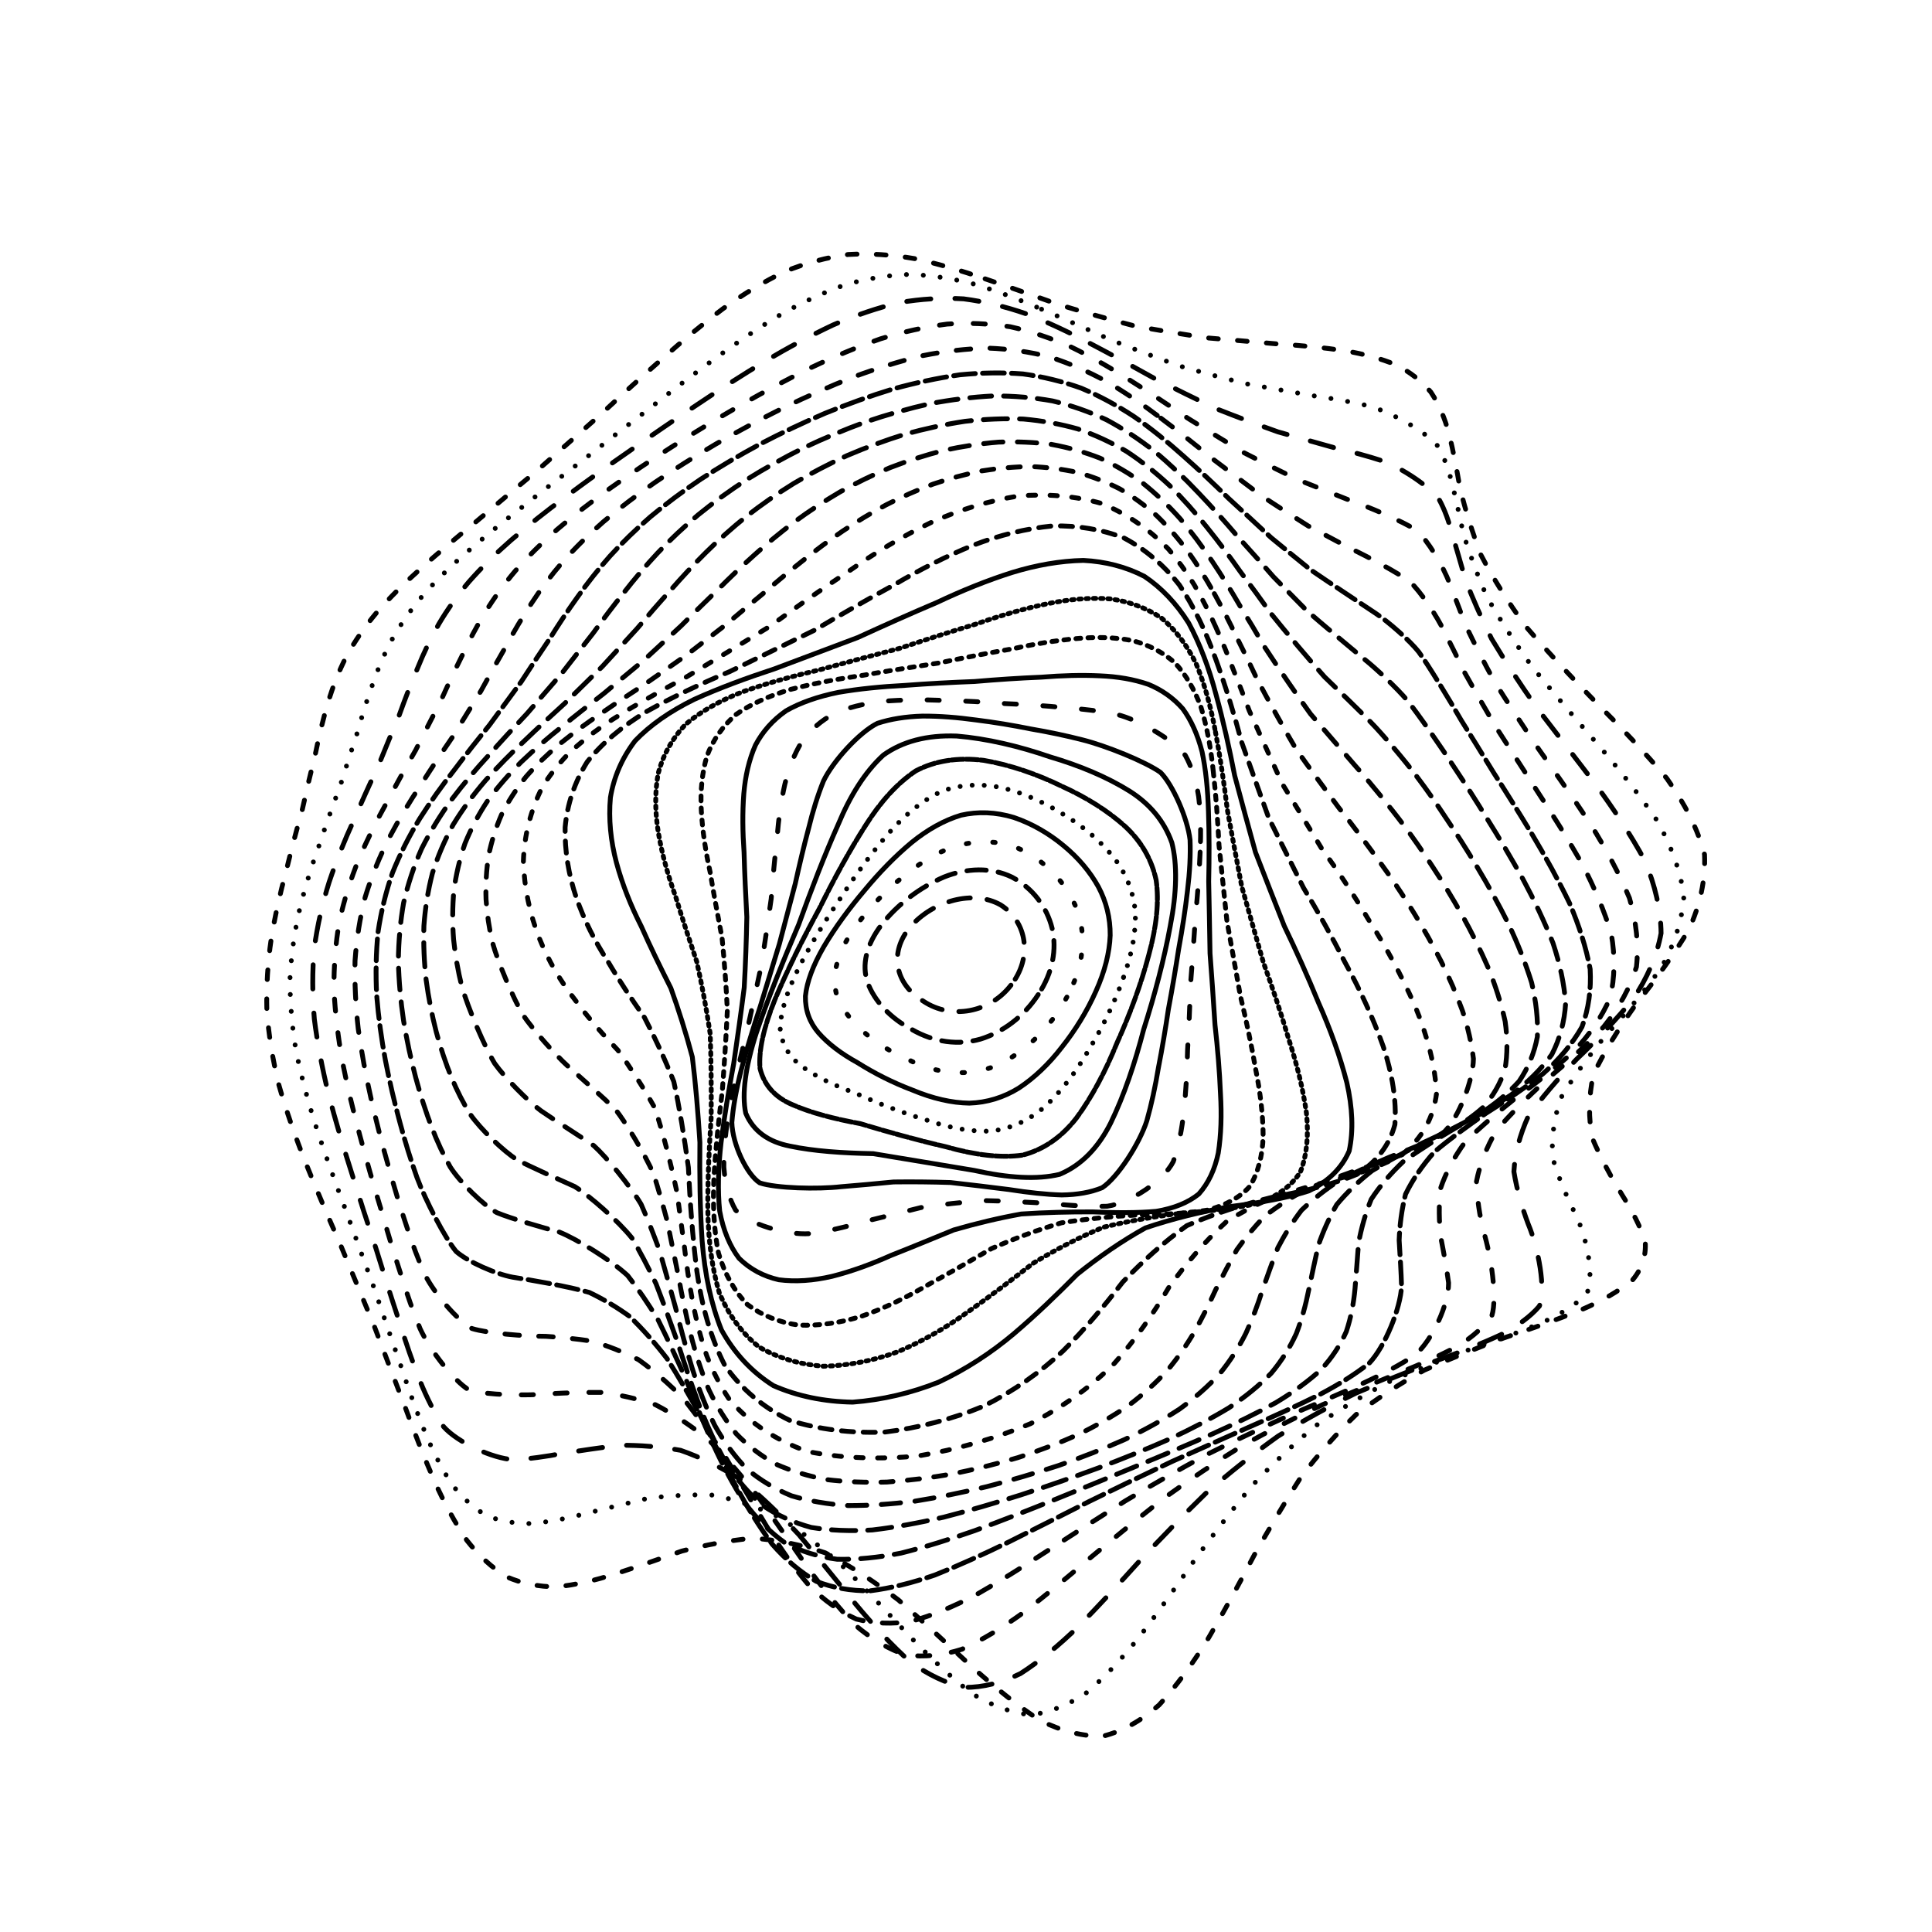 <svg xmlns="http://www.w3.org/2000/svg" version="1.1" xmlns:xlink="http://www.w3.org/1999/xlink" xmlns:svgjs="http://svgjs.dev/svgjs" viewBox="0 0 800 800"><defs><linearGradient x1="50%" y1="0%" x2="50%" y2="100%" id="ccchaos-grad"><stop stop-color="hsl(30, 100%, 50%)" stop-opacity="1" offset="0%"></stop><stop stop-color="hsl(260, 100%, 71%)" stop-opacity="1" offset="100%"></stop></linearGradient></defs><g stroke-width="2" stroke="url(#ccchaos-grad)" fill="none" stroke-linecap="round"><path d="M407.91 115.46C417.96 118.86 428.12 122.47 438.36 126.11 448.6 129.22 458.93 132.14 469.27 134.82 479.61 136.77 489.93 138.46 500.16 139.94 510.31 140.81 520.26 141.63 529.92 142.5 539.35 143.07 548.32 143.94 556.7 145.22 564.66 146.54 571.85 148.49 578.16 151.12 583.92 154.07 588.71 157.83 592.49 162.37 595.82 167.37 598.29 173.18 600.03 179.72 601.77 186.71 603.21 194.38 604.64 202.62 606.83 211.22 609.59 220.29 613.2 229.74 618.23 239.41 624.45 249.37 631.9 259.52 640.73 269.79 650.45 280.2 660.7 290.67 671.22 301.19 681.26 311.74 690.16 322.28 697.7 332.83 703.06 343.36 705.81 353.84 706.27 364.32 704 374.74 699.24 385.08 693.05 395.42 685.53 405.67 677.45 415.79 670.24 425.91 664.18 435.64 659.79 444.95 657.77 454.23 657.71 463.06 659.38 471.41 662.89 479.69 667.17 487.45 671.58 494.64 676.06 501.75 679.44 508.26 681.25 514.17 681.67 520 679.95 525.24 676.09 529.91 670.55 534.58 663.15 538.79 654.24 542.59 644.36 546.59 633.65 550.37 622.52 554.08 611.38 558.27 600.39 562.65 589.77 567.35 579.77 572.87 570.36 578.96 561.55 585.74 553.5 593.53 545.95 602.12 538.79 611.48 532.2 621.74 525.78 632.6 519.39 643.87 513.3 655.49 507.03 667.02 500.5 678.11 494.05 688.66 487.22 698.08 479.96 705.99 472.69 712.43 464.96 716.82 456.76 718.9 448.53 719.09 439.84 716.9 430.73 712.43 421.59 706.49 412.05 698.83 402.13 689.87 392.2 680.69 382.16 671.41 372.05 662.53 361.96 654.83 351.83 648.24 341.69 642.98 331.6 639.56 321.53 637.58 311.55 636.94 301.65 637.91 291.89 639.79 282.32 642.27 272.9 645.57 263.74 648.81 254.92 651.67 246.33 654.46 238.16 656.32 230.47 657.06 223.06 657.08 216.17 655.72 209.86 652.96 203.8 649.25 198.28 644.16 193.3 637.82 188.43 630.64 183.98 622.4 179.89 613.29 175.67 603.62 171.64 593.32 167.73 582.58 163.47 571.56 159.2 560.29 154.89 548.92 150.16 537.48 145.4 526.06 140.68 514.73 135.69 503.44 130.92 492.3 126.51 481.34 122.18 470.45 118.46 459.74 115.47 449.24 112.9 438.79 111.23 428.52 110.5 418.44 110.25 408.39 110.87 398.5 112.3 388.81 113.9 379.11 116 369.81 118.43 360.91 120.59 352 122.85 343.48 125.14 335.36 126.95 327.22 128.76 319.47 130.6 312.12 132.09 304.73 133.79 297.71 135.8 291.06 137.78 284.33 140.3 277.93 143.43 271.82 146.86 265.55 151.04 259.51 155.97 253.64 161.32 247.52 167.42 241.48 174.18 235.48 181.27 229.1 188.9 222.68 196.97 216.16 205.17 209.22 213.65 202.14 222.33 194.93 230.94 187.33 239.65 179.63 248.4 171.92 256.98 163.98 265.57 156.17 274.19 148.6 282.6 141.1 291.05 134.08 299.58 127.68 307.94 121.7 316.41 116.57 325.04 112.42 333.56 108.95 342.28 106.58 351.22 105.38 360.1 104.87 369.26 105.45 378.7 107.09 388.11 109.14 397.84 111.98 407.9 115.46" stroke-dasharray="4 8" transform="rotate(0, 400, 400)" opacity="1.00"></path><path d="M412.05 126.51C421.81 129.88 431.61 133.47 441.42 137.1 451.23 140.22 461.03 143.2 470.78 145.95 480.49 148.01 490.1 149.83 499.51 151.44 508.8 152.43 517.8 153.36 526.41 154.3 534.77 154.89 542.61 155.72 549.8 156.87 559.64 158.84 574.68 166.03 579.8 171.58 582.69 175.92 584.97 181 586.77 186.8 588.81 193.01 590.79 199.89 592.97 207.35 596.03 215.17 599.75 223.48 604.36 232.21 610.28 241.19 617.26 250.49 625.26 260.04 634.35 269.73 644.06 279.6 654.01 289.57 663.97 299.62 673.24 309.72 681.27 319.84 687.9 329.99 692.42 340.12 694.49 350.19 694.49 360.29 692.01 370.31 687.3 380.22 681.36 390.15 674.22 399.95 666.58 409.58 659.73 419.22 653.88 428.44 649.51 437.23 647.26 445.99 646.79 454.3 647.91 462.11 650.8 469.88 654.5 477.14 658.47 483.87 664.42 493.61 668.94 510.41 665.8 517.59 661.55 522.3 655.48 526.66 647.85 530.77 639.18 535.14 629.48 539.42 619.13 543.75 608.54 548.59 597.81 553.7 587.22 559.19 577 565.45 567.18 572.27 557.82 579.74 549.08 588.09 540.81 597.11 532.95 606.76 525.62 617.12 518.55 627.89 511.63 638.88 505.04 650.04 498.43 660.96 491.68 671.29 485.1 680.99 478.25 689.53 471.1 696.56 463.99 702.2 456.51 705.88 448.64 707.41 440.76 707.22 432.49 704.87 423.82 700.42 415.14 694.67 406.08 687.35 396.66 678.82 387.24 670.1 377.71 661.24 368.12 652.72 358.55 645.21 348.94 638.67 339.35 633.29 329.82 629.56 320.34 627.13 310.98 625.93 301.71 626.24 292.61 627.45 283.75 629.28 275.04 631.99 266.63 634.78 258.59 637.35 250.77 640.01 243.36 641.96 236.44 643 229.76 643.51 223.57 642.85 217.9 640.95 212.41 638.25 207.4 634.28 202.83 629.13 198.29 623.21 194.07 616.23 190.13 608.36 185.98 599.91 181.96 590.76 177.99 581.08 173.65 571.06 169.27 560.7 164.85 550.13 160.02 539.41 155.18 528.61 150.42 517.83 145.44 507.02 140.71 496.29 136.37 485.69 132.15 475.12 128.55 464.7 125.71 454.46 123.28 444.26 121.74 434.24 121.13 424.41 120.98 414.6 121.68 404.97 123.17 395.55 124.82 386.12 126.97 377.1 129.43 368.49 131.64 359.86 133.95 351.62 136.27 343.77 138.13 335.89 139.97 328.38 141.81 321.24 143.27 314.04 144.9 307.18 146.76 300.63 148.55 293.98 150.8 287.59 153.59 281.45 156.61 275.12 160.33 268.96 164.75 262.92 169.56 256.61 175.1 250.34 181.31 244.07 187.88 237.44 195.03 230.75 202.66 223.97 210.49 216.8 218.67 209.52 227.11 202.14 235.57 194.45 244.19 186.71 252.9 179.02 261.5 171.19 270.16 163.53 278.85 156.19 287.38 148.98 295.95 142.29 304.56 136.25 313.03 130.65 321.59 125.91 330.25 122.13 338.81 119 347.52 116.93 356.41 115.98 365.23 115.67 374.27 116.4 383.53 118.11 392.78 120.21 402.28 123.05 412.04 126.51" stroke-dasharray="0 7" transform="rotate(4.04, 400, 400)" opacity="0.96"></path><path d="M414.68 137.56C424.11 140.9 433.5 144.45 442.82 148.06 452.13 151.2 461.35 154.21 470.43 157.03 479.45 159.2 488.27 161.14 496.81 162.87 505.23 164.01 513.27 165.06 520.85 166.09 528.21 166.74 535 167.57 541.15 168.65 549.55 170.36 562.35 176.52 566.88 181.29 569.64 185.01 572 189.43 574.13 194.52 576.66 199.97 579.33 206.07 582.36 212.75 586.3 219.77 590.94 227.3 596.43 235.26 603.1 243.48 610.65 252.07 619 260.92 628.18 269.95 637.7 279.19 647.2 288.57 656.51 298.05 664.97 307.62 672.11 317.22 677.86 326.88 681.59 336.53 683.05 346.13 682.64 355.77 680.01 365.33 675.37 374.78 669.68 384.24 662.93 393.57 655.72 402.72 649.21 411.87 643.59 420.61 639.25 428.92 636.82 437.21 635.97 445.05 636.59 452.43 638.88 459.77 642 466.64 645.49 473.03 651.08 482.35 656.64 498.78 654.86 506.07 651.77 510.95 646.96 515.61 640.62 520.11 633.2 524.93 624.65 529.77 615.27 534.74 605.45 540.23 595.27 546.03 584.99 552.23 574.86 559.14 564.92 566.58 555.29 574.59 546.11 583.33 537.3 592.63 528.87 602.41 520.91 612.7 513.24 623.25 505.78 633.84 498.66 644.44 491.62 654.66 484.57 664.2 477.7 673.05 470.71 680.71 463.53 686.9 456.42 691.76 449.05 694.79 441.39 695.83 433.74 695.31 425.76 692.81 417.47 688.41 409.17 682.86 400.54 675.87 391.61 667.77 382.67 659.5 373.66 651.07 364.61 642.89 355.59 635.61 346.56 629.14 337.59 623.68 328.67 619.7 319.84 616.87 311.16 615.16 302.58 614.86 294.2 615.42 286.09 616.62 278.13 618.73 270.48 621.01 263.22 623.21 256.14 625.64 249.48 627.54 243.27 628.73 234.46 629.5 219.23 624.87 212.66 619.28 208.34 614.51 204.26 608.72 200.38 602.03 196.24 594.79 192.15 586.81 188.09 578.23 183.63 569.29 179.13 559.92 174.59 550.24 169.68 540.38 164.79 530.34 160 520.22 155.06 510.03 150.4 499.85 146.15 489.73 142.08 479.6 138.63 469.58 135.93 459.7 133.67 449.85 132.26 440.14 131.77 430.61 131.72 421.09 132.5 411.75 134.04 402.6 135.74 393.45 137.91 384.69 140.4 376.32 142.65 367.94 145.01 359.93 147.37 352.29 149.28 344.6 151.16 337.26 153.02 330.24 154.48 323.15 156.06 316.36 157.82 309.83 159.46 303.18 161.48 296.74 163.96 290.49 166.62 284.05 169.9 277.72 173.82 271.47 178.1 264.95 183.07 258.44 188.7 251.91 194.69 245.05 201.29 238.12 208.39 231.12 215.75 223.77 223.52 216.35 231.6 208.89 239.78 201.16 248.18 193.47 256.72 185.87 265.23 178.2 273.84 170.78 282.5 163.71 291.06 156.84 299.67 150.51 308.31 144.86 316.85 139.67 325.45 135.31 334.11 131.9 342.7 129.12 351.39 127.35 360.19 126.63 368.95 126.52 377.87 127.38 386.94 129.16 396 131.3 405.25 134.13 414.67 137.55" stroke-dasharray="10 10" transform="rotate(8.08, 400, 400)" opacity="0.92"></path><path d="M415.49 148.6C424.54 151.9 433.47 155.41 442.26 158.99 451.03 162.14 459.63 165.18 468 168.05 476.32 170.32 484.35 172.39 492.04 174.25 499.61 175.54 506.75 176.72 513.41 177.86 522.83 179.03 538.4 182.07 544.48 184.42 549.8 187.39 558.4 196.57 562.39 202.9 565.55 207.64 568.98 212.99 572.87 218.91 577.65 225.13 583.12 231.87 589.35 239.06 596.58 246.49 604.51 254.31 613.02 262.43 622.09 270.74 631.28 279.28 640.22 288 648.8 296.84 656.42 305.79 662.68 314.81 667.59 323.89 670.59 333 671.5 342.07 670.74 351.18 667.98 360.24 663.45 369.19 658.02 378.16 651.64 387 644.85 395.67 638.7 404.35 633.29 412.63 629.01 420.51 626.43 428.37 625.25 435.82 625.4 442.84 627.12 449.84 629.67 456.43 632.66 462.6 637.79 471.67 643.95 488.1 643.3 495.67 641.23 500.82 637.59 505.84 632.49 510.81 626.33 516.11 618.98 521.52 610.69 527.1 601.84 533.2 592.43 539.62 582.73 546.43 572.97 553.87 563.21 561.78 553.58 570.17 544.23 579.16 535.14 588.57 526.35 598.3 517.93 608.4 509.78 618.59 501.86 628.67 494.26 638.64 486.79 648.11 479.4 656.83 472.21 664.82 464.99 671.63 457.7 677 450.49 681.14 443.13 683.56 435.58 684.15 428.06 683.34 420.31 680.73 412.31 676.4 404.32 671.05 396.08 664.4 387.6 656.73 379.12 648.89 370.62 640.88 362.12 633.06 353.65 626.01 345.22 619.65 336.89 614.15 328.6 609.96 320.44 606.79 312.47 604.63 304.6 603.76 296.95 603.71 289.59 604.3 282.35 605.78 275.44 607.52 268.91 609.3 259.52 612.27 242.95 615.47 235.74 614.89 228.91 612.62 216.46 602.25 210.54 594.31 206.34 588.22 202.16 581.38 197.96 573.9 193.38 566.06 188.76 557.72 184.11 549 179.14 540.07 174.22 530.87 169.44 521.52 164.56 512.07 160 502.53 155.88 493 151.97 483.43 148.69 473.91 146.16 464.47 144.06 455.04 142.81 445.71 142.43 436.53 142.48 427.36 143.33 418.33 144.9 409.47 146.65 400.6 148.84 392.1 151.34 383.96 153.63 375.8 156.02 367.98 158.42 360.49 160.39 352.95 162.32 345.72 164.22 338.77 165.71 331.73 167.27 324.95 168.97 318.38 170.49 311.68 172.32 305.14 174.55 298.75 176.88 292.16 179.76 285.64 183.22 279.17 186.97 272.45 191.38 265.72 196.42 258.96 201.81 251.9 207.8 244.79 214.32 237.61 221.13 230.17 228.38 222.68 236 215.19 243.77 207.53 251.81 199.94 260.06 192.5 268.34 185.07 276.76 177.93 285.27 171.2 293.74 164.7 302.28 158.77 310.85 153.53 319.37 148.75 327.93 144.8 336.54 141.76 345.08 139.32 353.7 137.84 362.39 137.35 371.05 137.42 379.8 138.4 388.64 140.24 397.48 142.4 406.43 145.23 415.48 148.6" stroke-dasharray="5 9" transform="rotate(12.12, 400, 400)" opacity="0.89"></path><path d="M414.36 159.65C423 162.9 431.45 166.36 439.68 169.89 447.89 173.04 455.87 176.1 463.55 179.02 471.18 181.38 478.48 183.56 485.39 185.55 492.19 186.99 498.56 188.31 504.45 189.57 512.8 190.9 526.7 193.91 532.32 196.03 537.51 198.59 546.9 206.47 551.77 211.94 555.63 216.03 559.84 220.69 564.54 225.88 570.07 231.34 576.22 237.31 583.02 243.72 590.61 250.37 598.73 257.4 607.2 264.77 616.01 272.31 624.72 280.12 633.01 288.14 640.81 296.27 647.58 304.56 652.98 312.94 657.09 321.4 659.43 329.91 659.84 338.41 658.78 346.96 655.95 355.47 651.54 363.91 646.37 372.36 640.37 380.71 633.98 388.92 628.17 397.13 623 404.99 618.79 412.48 616.09 419.96 614.62 427.08 614.36 433.83 615.54 440.58 617.53 446.97 620.01 453.02 623.12 459.1 626.04 464.88 628.44 470.39 630.97 478.7 628.7 494.83 623.44 502.99 618.5 508.77 612.37 514.7 605.24 520.85 597.46 527.47 589.01 534.4 580.09 541.7 570.96 549.53 561.64 557.76 552.3 566.36 543.06 575.43 533.95 584.79 525.04 594.34 516.38 604.1 507.94 613.81 499.71 623.3 491.75 632.56 483.94 641.25 476.26 649.14 468.77 656.28 461.33 662.26 453.88 666.87 446.55 670.33 439.14 672.19 431.64 672.38 424.19 671.32 416.59 668.63 408.85 664.39 401.11 659.26 393.2 652.94 385.14 645.68 377.08 638.28 369.05 630.69 361.1 623.22 353.16 616.42 345.31 610.19 337.61 604.69 329.94 600.35 322.44 596.89 315.16 594.33 307.95 592.95 301 592.33 294.34 592.33 287.78 593.21 281.53 594.39 275.65 595.69 267.14 598.15 252 601.25 245.29 601.12 238.78 599.68 226.53 591.72 220.51 585.26 216.21 580.22 211.89 574.45 207.55 568.03 202.85 561.26 198.12 553.95 193.38 546.22 188.38 538.25 183.46 529.96 178.73 521.43 173.95 512.79 169.53 503.99 165.56 495.11 161.84 486.19 158.75 477.23 156.4 468.31 154.48 459.38 153.37 450.5 153.1 441.72 153.25 432.93 154.16 424.25 155.77 415.69 157.54 407.13 159.75 398.89 162.26 390.95 164.57 383.01 166.99 375.35 169.43 367.98 171.46 360.56 173.45 353.4 175.39 346.47 176.93 339.46 178.5 332.64 180.16 326 181.61 319.23 183.31 312.58 185.33 306.02 187.38 299.29 189.9 292.59 192.95 285.92 196.22 279.03 200.09 272.11 204.55 265.17 209.32 257.98 214.69 250.75 220.58 243.48 226.77 236.01 233.43 228.54 240.48 221.11 247.74 213.58 255.31 206.17 263.13 198.97 271.05 191.84 279.15 185.05 287.37 178.69 295.62 172.6 303.95 167.1 312.34 162.29 320.71 157.94 329.13 154.39 337.58 151.71 346.01 149.6 354.47 148.4 362.97 148.13 371.45 148.36 379.98 149.45 388.55 151.35 397.11 153.53 405.72 156.32 414.35 159.64" stroke-dasharray="6 8" transform="rotate(16.16, 400, 400)" opacity="0.85"></path><path d="M411.45 170.69C419.64 173.89 427.58 177.29 435.27 180.77 442.93 183.9 450.31 186.98 457.36 189.93 464.36 192.37 471.01 194.65 477.26 196.76 486.3 199.09 502.08 202.73 508.78 204.38 515.02 205.85 525.93 210.09 531.01 213.19 536.58 216.91 549.45 227.15 557.32 233.7 563.46 238.45 570.12 243.68 577.29 249.35 585.06 255.23 593.17 261.5 601.43 268.11 609.82 274.89 617.95 281.95 625.52 289.25 632.5 296.66 638.42 304.25 643 311.97 646.37 319.77 648.1 327.64 648.08 335.56 646.78 343.51 643.9 351.46 639.63 359.37 634.74 367.3 629.1 375.16 623.11 382.92 617.64 390.68 612.7 398.14 608.58 405.3 605.8 412.45 604.09 419.29 603.44 425.84 604.13 432.39 605.58 438.66 607.55 444.67 610.2 450.73 612.8 456.56 615.06 462.21 617.78 470.8 617.3 487.9 613.49 496.7 609.68 502.91 604.72 509.31 598.76 515.92 592.13 522.95 584.74 530.28 576.76 537.91 568.45 545.98 559.81 554.36 550.99 563.02 542.14 572.01 533.28 581.17 524.49 590.4 515.85 599.7 507.34 608.85 499 617.68 490.85 626.19 482.85 634.07 474.99 641.12 467.29 647.43 459.67 652.61 452.12 656.5 444.67 659.33 437.22 660.7 429.76 660.53 422.35 659.26 414.88 656.52 407.34 652.38 399.82 647.47 392.21 641.48 384.53 634.64 376.84 627.66 369.26 620.48 361.81 613.37 354.37 606.84 347.07 600.76 339.95 595.3 332.86 590.85 325.97 587.16 319.32 584.25 312.72 582.42 306.38 581.28 300.34 580.72 291.52 581.32 275.53 584.28 268.35 585.75 261.44 586.95 248.69 586.19 242.66 583.83 236.38 580.17 223.53 568.46 216.82 560.62 212.01 554.86 207.19 548.55 202.4 541.77 197.41 534.77 192.54 527.39 187.89 519.72 183.25 511.92 178.99 503.9 175.21 495.74 171.69 487.51 168.81 479.19 166.65 470.84 164.91 462.46 163.95 454.08 163.8 445.73 164.04 437.38 165.01 429.08 166.64 420.84 168.43 412.61 170.64 404.63 173.14 396.91 175.48 389.17 177.92 381.68 180.39 374.41 182.48 367.1 184.53 360 186.53 353.07 188.12 346.08 189.73 339.22 191.4 332.5 192.81 325.66 194.41 318.9 196.27 312.2 198.11 305.34 200.34 298.51 203.01 291.68 205.85 284.66 209.22 277.62 213.13 270.56 217.31 263.31 222.05 256.04 227.3 248.77 232.83 241.36 238.85 233.98 245.28 226.7 251.93 219.38 258.93 212.23 266.22 205.34 273.64 198.57 281.29 192.16 289.1 186.22 296.98 180.58 304.98 175.52 313.05 171.15 321.15 167.23 329.31 164.08 337.49 161.77 345.68 159.97 353.9 159.04 362.12 158.97 370.34 159.36 378.58 160.55 386.8 162.48 395.03 164.67 403.25 167.43 411.44 170.69" stroke-dasharray="9 3" transform="rotate(20.2, 400, 400)" opacity="0.81"></path><path d="M407.11 181.74C414.83 184.87 422.28 188.2 429.44 191.62 436.58 194.73 443.42 197.8 449.92 200.78 456.38 203.29 462.49 205.66 468.22 207.88 476.56 210.43 491.27 214.5 497.71 216.29 503.9 217.82 515.45 221.82 521.21 224.58 527.61 227.81 542.38 236.66 551.13 242.34 557.7 246.45 564.68 251.02 572.02 256 579.78 261.15 587.69 266.7 595.59 272.58 603.44 278.61 610.9 284.94 617.7 291.52 623.86 298.21 628.95 305.11 632.75 312.16 635.44 319.28 636.62 326.52 636.23 333.83 634.74 341.18 631.85 348.57 627.75 355.96 623.13 363.37 617.85 370.75 612.24 378.09 607.1 385.42 602.4 392.52 598.39 399.37 595.55 406.23 593.64 412.85 592.66 419.23 592.89 425.64 593.84 431.85 595.31 437.86 597.48 443.93 599.7 449.86 601.73 455.68 603.77 461.62 605.16 467.51 605.74 473.4 605.78 479.49 604.79 485.66 602.72 491.93 599.91 498.5 596.04 505.25 591.2 512.22 585.71 519.53 579.42 527.09 572.48 534.91 565.14 543.06 557.35 551.44 549.25 559.99 541.02 568.76 532.64 577.59 524.23 586.37 515.85 595.12 507.51 603.63 499.27 611.72 491.14 619.46 483.13 626.52 475.24 632.75 467.46 638.25 459.79 642.69 452.21 645.9 444.72 648.16 437.28 649.07 429.88 648.6 422.53 647.16 415.18 644.39 407.85 640.38 400.52 635.69 393.19 630.03 385.84 623.59 378.5 617.03 371.32 610.25 364.32 603.51 357.32 597.25 350.52 591.36 343.92 585.97 337.33 581.46 330.98 577.59 324.87 574.4 315.88 571.37 299.3 569.26 291.74 569.59 284.44 570.77 271.03 572.73 264.78 572.88 258.45 572.35 245.89 567.77 239.49 563.6 234.92 560.29 230.33 556.33 225.72 551.76 220.85 546.92 215.98 541.53 211.18 535.65 206.24 529.57 201.46 523.09 196.94 516.26 192.47 509.31 188.41 502.08 184.84 494.65 181.55 487.15 178.89 479.5 176.92 471.75 175.37 463.97 174.56 456.12 174.52 448.24 174.85 440.36 175.86 432.46 177.51 424.57 179.3 416.69 181.51 408.99 184 401.49 186.34 393.98 188.79 386.65 191.29 379.49 193.43 372.3 195.54 365.26 197.6 358.35 199.28 351.37 200.94 344.5 202.63 337.72 204.04 330.83 205.6 323.99 207.35 317.2 209.02 310.27 211.02 303.34 213.38 296.42 215.85 289.35 218.78 282.26 222.18 275.18 225.81 267.95 229.94 260.73 234.57 253.54 239.44 246.28 244.79 239.09 250.56 232.04 256.54 225 262.9 218.19 269.58 211.66 276.41 205.29 283.5 199.32 290.78 193.83 298.17 188.66 305.71 184.06 313.35 180.14 321.04 176.64 328.82 173.89 336.63 171.93 344.46 170.44 352.32 169.76 360.18 169.88 368.06 170.42 375.92 171.68 383.75 173.64 391.58 175.83 399.38 178.55 407.1 181.74" stroke-dasharray="9 5" transform="rotate(24.24, 400, 400)" opacity="0.77"></path><path d="M401.88 192.79C409.13 195.84 416.1 199.09 422.78 202.44 429.45 205.52 435.81 208.57 441.86 211.56 450.73 215.35 466.81 221.66 474.03 224.23 480.98 226.17 493.81 229.79 499.93 231.74 506.34 233.71 520.06 239.11 527.74 242.71 533.43 245.32 539.45 248.34 545.8 251.77 552.62 255.33 559.73 259.3 567.04 263.66 574.61 268.16 582.17 273.03 589.56 278.24 596.79 283.57 603.51 289.21 609.52 295.1 614.86 301.09 619.15 307.31 622.23 313.71 624.3 320.18 625 326.79 624.31 333.52 622.66 340.27 619.8 347.11 615.87 353.99 611.53 360.89 606.6 367.82 601.37 374.74 596.56 381.67 592.1 388.43 588.22 395.02 585.35 401.61 583.27 408.03 582 414.3 581.82 420.59 582.3 426.74 583.29 432.78 584.97 438.89 586.79 444.92 588.53 450.89 590.39 457 591.8 463.11 592.57 469.26 592.99 475.59 592.55 482.03 591.2 488.59 589.25 495.41 586.34 502.4 582.53 509.57 578.13 517.02 572.94 524.68 567.06 532.52 560.75 540.6 553.92 548.82 546.7 557.12 539.25 565.53 531.56 573.91 523.72 582.15 515.83 590.27 507.89 598.07 499.96 605.4 492.07 612.34 484.24 618.59 476.5 624.02 468.83 628.76 461.24 632.49 453.75 635.08 446.32 636.82 438.97 637.33 431.69 636.6 424.46 635.02 417.27 632.26 410.14 628.38 403.03 623.92 395.95 618.59 388.92 612.54 381.9 606.39 375.08 600.02 368.47 593.64 361.87 587.67 355.48 581.98 349.32 576.7 343.17 572.16 337.25 568.17 331.58 564.75 323.21 561.18 307.72 557.62 300.59 557.19 293.62 557.66 280.53 558.71 274.28 558.72 267.87 558.32 254.96 554.72 248.34 551.35 243.66 548.68 238.96 545.42 234.26 541.6 229.35 537.55 224.49 532.98 219.73 527.93 214.89 522.7 210.24 517.04 205.89 511.03 201.63 504.88 197.8 498.43 194.46 491.73 191.41 484.96 188.98 477.98 187.23 470.85 185.86 463.68 185.2 456.39 185.26 449 185.67 441.61 186.72 434.15 188.38 426.63 190.17 419.11 192.36 411.72 194.82 404.47 197.16 397.2 199.62 390.06 202.13 383.03 204.32 375.98 206.49 369.02 208.62 362.16 210.37 355.24 212.11 348.38 213.84 341.58 215.29 334.7 216.84 327.84 218.53 321.01 220.1 314.07 221.92 307.13 224.04 300.2 226.2 293.16 228.76 286.12 231.73 279.09 234.85 271.98 238.43 264.9 242.47 257.9 246.71 250.86 251.4 243.95 256.49 237.21 261.8 230.53 267.48 224.11 273.48 218 279.66 212.09 286.11 206.58 292.78 201.57 299.58 196.87 306.55 192.75 313.66 189.27 320.84 186.2 328.12 183.83 335.45 182.21 342.83 181.02 350.24 180.57 357.66 180.86 365.09 181.52 372.52 182.86 379.9 184.83 387.29 187 394.62 189.67 401.87 192.78" stroke-dasharray="10 5" transform="rotate(28.28, 400, 400)" opacity="0.73"></path><path d="M396.42 203.83C403.19 206.8 409.72 209.97 415.97 213.24 422.22 216.26 428.2 219.29 433.89 222.28 442.28 226.14 457.7 232.76 464.8 235.54 471.77 237.72 485.14 241.69 491.78 243.73 498.8 245.69 513.92 250.71 522.28 253.94 528.32 256.24 534.62 258.89 541.17 261.9 548.04 265 555.08 268.46 562.19 272.29 569.4 276.22 576.47 280.49 583.26 285.09 589.79 289.78 595.74 294.78 600.95 300.05 605.5 305.39 609.04 310.97 611.45 316.76 612.96 322.6 613.25 328.62 612.31 334.78 610.56 340.97 607.75 347.28 604.02 353.68 599.95 360.09 595.37 366.58 590.51 373.12 586.01 379.67 581.79 386.12 578.05 392.45 575.18 398.8 572.98 405.04 571.47 411.2 570.93 417.38 570.98 423.49 571.5 429.55 572.71 435.67 574.1 441.77 575.5 447.88 577.13 454.09 578.43 460.36 579.27 466.69 579.91 473.19 579.86 479.8 579.05 486.53 577.79 493.47 575.7 500.56 572.8 507.8 569.39 515.24 565.22 522.84 560.37 530.55 555.11 538.41 549.29 546.33 543.02 554.25 536.48 562.19 529.61 570.01 522.51 577.62 515.29 585.05 507.93 592.11 500.51 598.66 493.06 604.8 485.61 610.27 478.18 614.92 470.79 618.94 463.44 622.01 456.18 624.04 448.95 625.31 441.79 625.48 434.71 624.53 427.67 622.85 420.69 620.12 413.8 616.39 406.92 612.17 400.11 607.16 393.38 601.5 386.65 595.74 380.16 589.77 373.89 583.75 367.62 578.08 361.59 572.61 355.79 567.47 349.98 562.96 344.4 558.89 339.07 555.31 331.15 551.28 316.41 546.43 309.53 545.27 302.72 545.03 289.7 545.02 283.35 544.76 276.79 544.3 263.5 541.25 256.68 538.46 249.54 534.92 235.14 525.03 228.07 518.75 223.38 514.27 218.92 509.37 214.77 504.09 210.76 498.7 207.17 492.98 204.09 486.98 201.3 480.91 199.11 474.59 197.56 468.06 196.38 461.51 195.86 454.77 196.03 447.89 196.51 441.01 197.59 433.99 199.24 426.87 201.03 419.74 203.19 412.68 205.62 405.7 207.94 398.71 210.39 391.78 212.91 384.92 215.14 378.05 217.36 371.22 219.54 364.45 221.38 357.64 223.19 350.85 224.99 344.1 226.51 337.28 228.08 330.48 229.75 323.69 231.27 316.82 232.98 309.96 234.92 303.11 236.85 296.19 239.11 289.28 241.71 282.42 244.41 275.52 247.51 268.68 251 261.94 254.66 255.22 258.73 248.66 263.19 242.3 267.82 236.04 272.82 230.06 278.15 224.43 283.63 219 289.4 213.99 295.42 209.47 301.56 205.26 307.9 201.61 314.4 198.57 320.98 195.91 327.68 193.92 334.47 192.61 341.3 191.69 348.19 191.46 355.1 191.91 362.03 192.68 368.96 194.07 375.86 196.05 382.77 198.2 389.63 200.81 396.41 203.83" stroke-dasharray="8 6" transform="rotate(32.32, 400, 400)" opacity="0.70"></path><path d="M391.4 214.88C397.72 217.76 403.84 220.83 409.72 224.01 415.6 226.97 421.26 229.96 426.68 232.92 434.72 236.83 449.81 243.72 456.94 246.69 464.06 249.1 478.12 253.49 485.28 255.65 492.84 257.67 509.06 262.52 517.85 265.5 524.07 267.57 530.47 269.95 537.01 272.63 543.75 275.36 550.54 278.42 557.28 281.8 564 285.24 570.49 289 576.59 293.08 582.37 297.21 587.55 301.64 591.97 306.35 597.19 313.6 601.42 329.33 600.25 337.7 598.44 343.36 595.71 349.17 592.18 355.12 588.39 361.07 584.14 367.15 579.64 373.33 575.45 379.52 571.48 385.66 567.89 391.76 565.05 397.87 562.77 403.94 561.06 409.97 560.2 416.03 559.87 422.08 559.97 428.13 560.71 434.23 561.67 440.36 562.7 446.53 564.02 452.79 565.14 459.13 565.93 465.54 566.65 472.09 566.83 478.75 566.41 485.53 565.67 492.45 564.23 499.5 562.09 506.66 559.53 513.96 556.28 521.34 552.39 528.78 548.12 536.29 543.3 543.79 537.99 551.21 532.4 558.59 526.44 565.79 520.17 572.71 513.75 579.41 507.12 585.7 500.35 591.47 493.51 596.83 486.59 601.53 479.65 605.46 472.69 608.81 465.74 611.28 458.83 612.8 451.93 613.66 445.08 613.53 438.3 612.4 431.53 610.65 424.84 607.96 418.23 604.4 411.63 600.42 405.1 595.73 398.66 590.45 392.23 585.09 386.03 579.5 380.06 573.86 374.09 568.49 368.34 563.26 362.82 558.28 357.29 553.84 351.97 549.74 346.87 546.04 339.27 541.66 324.97 535.68 318.21 533.86 311.45 532.92 298.3 531.76 291.8 531.13 285.08 530.47 271.45 527.59 264.51 525.15 257.33 522.16 243.09 513.74 236.24 508.35 231.74 504.5 227.51 500.25 223.61 495.62 219.87 490.91 216.56 485.85 213.75 480.49 211.23 475.07 209.28 469.38 207.94 463.44 206.94 457.48 206.56 451.29 206.82 444.92 207.36 438.54 208.47 431.98 210.11 425.27 211.88 418.56 213.99 411.86 216.38 405.17 218.67 398.49 221.11 391.82 223.62 385.18 225.87 378.53 228.13 371.89 230.37 365.27 232.29 358.62 234.18 351.98 236.06 345.35 237.65 338.68 239.28 332.01 240.97 325.35 242.48 318.65 244.14 311.95 245.97 305.28 247.74 298.58 249.78 291.9 252.09 285.3 254.45 278.69 257.14 272.18 260.18 265.8 263.33 259.47 266.85 253.32 270.71 247.41 274.72 241.63 279.07 236.14 283.74 231 288.54 226.09 293.64 221.59 298.98 217.57 304.44 213.85 310.12 210.66 315.97 208.05 321.9 205.8 327.98 204.15 334.17 203.14 340.41 202.48 346.73 202.44 353.08 203.03 359.47 203.9 365.88 205.33 372.28 207.3 378.68 209.41 385.07 211.95 391.39 214.87" stroke-dasharray="5 6" transform="rotate(36.36, 400, 400)" opacity="0.66"></path><path d="M387.45 225.92C393.35 228.7 399.09 231.67 404.65 234.75 410.21 237.64 415.61 240.57 420.84 243.49 431.34 248.45 441.3 253.2 450.82 257.67 460.68 260.89 470.48 264.09 480.43 267.44 491.17 270.04 502.43 273.26 514.22 277.26 526.81 281.08 539.65 285.99 552.16 292.02 564.23 298.17 574.7 305.5 582.57 313.89 588.14 322.42 590.08 331.92 588.14 342.24 586.3 347.42 583.68 352.78 580.36 358.31 576.85 363.83 572.93 369.52 568.77 375.36 564.89 381.2 561.17 387.06 557.74 392.92 554.96 398.78 552.62 404.66 550.76 410.55 549.25 422.41 549.29 434.44 550.18 446.66 552.35 459.18 553.68 472.09 553.44 485.33 552.4 498.98 548.95 512.97 543.17 527.01 536.1 541.08 527.01 554.72 516.42 567.32 505.13 578.94 492.93 588.62 480.29 595.63 467.49 600.56 454.56 602.18 441.76 600.21 435.37 598.42 429.02 595.81 422.74 592.42 416.46 588.68 410.25 584.31 404.11 579.4 397.98 574.42 392.06 569.23 386.36 563.94 380.65 558.89 375.15 553.92 369.85 549.13 359.19 540.94 349.26 533.95 340.02 528.3 330.52 524.76 321.5 522.13 312.87 519.98 303.72 519.04 294.72 517.72 285.82 515.6 276.3 513.68 266.87 510.4 257.74 505.63 248.4 500.59 239.81 493.97 232.43 485.89 225.76 477.55 220.94 467.9 218.36 457.16 217.54 451.75 217.29 446.09 217.64 440.22 218.24 434.33 219.36 428.24 220.98 421.95 222.71 415.67 224.78 409.34 227.11 403 229.37 396.66 231.77 390.29 234.25 383.92 238.53 371.16 242.83 358.31 247.01 345.49 250.11 332.59 253.41 319.67 257.11 306.88 260.4 294.1 264.63 281.57 269.93 269.6 275.47 257.96 282.31 247.22 290.34 237.79 298.79 229.24 308.33 222.44 318.68 217.73 329.31 214.28 340.56 213.08 352.13 214.22 357.95 215.17 363.83 216.63 369.73 218.57 375.63 220.64 381.55 223.1 387.44 225.92" stroke-dasharray="3 6" transform="rotate(40.4, 400, 400)" opacity="0.62"></path><path d="M385.07 236.97C396.06 242.23 406.64 248.03 416.77 254 426.97 258.97 436.88 263.82 446.58 268.46 456.61 271.97 466.74 275.45 477.08 279.03 488.05 281.85 499.43 285.15 511.11 289.08 523.24 292.72 535.28 297.28 546.66 302.81 557.36 308.33 566.33 314.92 572.76 322.52 577.11 330.17 578.24 338.79 575.98 348.27 571.98 357.76 565.66 368.06 557.9 379.07 551.09 390.09 545.11 401.34 540.56 412.74 538.53 424.22 537.83 435.99 537.97 447.99 539.45 460.22 540.43 472.81 540.3 485.64 539.76 498.71 537.29 511.95 532.81 525.02 527.33 537.95 519.96 550.25 511.08 561.38 501.51 571.51 490.88 579.72 479.61 585.43 468.11 589.31 456.28 590.23 444.41 587.98 432.52 583.99 420.68 577.3 409.05 568.36 397.42 559.17 386.5 549.47 376.29 540.01 366 532 356.3 524.91 347.14 518.9 337.73 514.72 328.67 511.33 319.89 508.45 310.66 506.74 301.54 504.84 292.55 502.4 283.09 500.31 273.82 497.15 264.97 492.77 256.09 488.28 248.05 482.41 241.28 475.22 235.25 467.85 230.99 459.22 228.83 449.48 227.79 439.66 228.83 428.84 231.85 417.14 235.29 405.44 239.78 393.46 244.82 381.36 249.13 369.26 253.51 357.01 257.82 344.75 261.12 332.49 264.55 320.21 268.25 308.13 271.44 296.15 275.37 284.5 280.15 273.48 284.99 262.88 290.95 253.21 297.96 244.86 305.25 237.36 313.58 231.51 322.73 227.62 332.1 224.84 342.15 224.11 352.63 225.49 363.2 227.67 374.07 231.57 385.06 236.97" stroke-dasharray="5 4" transform="rotate(44.44, 400, 400)" opacity="0.58"></path><path d="M384.55 248.02C394.79 253.05 404.85 258.63 414.68 264.42 424.59 269.37 434.41 274.28 444.2 279.04 454.26 282.8 464.51 286.54 474.96 290.35 485.85 293.43 497 296.88 508.22 300.82 519.58 304.41 530.58 308.76 540.67 313.93 549.94 319.01 557.44 325.04 562.53 331.98 565.82 338.93 566.26 346.8 563.8 355.53 559.96 364.27 554.13 373.84 547.03 384.21 540.75 394.58 535.05 405.28 530.46 416.23 528.01 427.25 526.66 438.6 526.1 450.19 526.86 461.94 527.38 473.98 527.14 486.16 526.84 498.43 525.01 510.7 521.53 522.64 517.34 534.29 511.45 545.19 504.11 554.85 496.17 563.52 487.1 570.36 477.25 574.89 467.14 577.84 456.53 578.15 445.69 575.7 434.81 571.81 423.81 565.57 412.86 557.31 401.9 548.85 391.49 539.83 381.63 530.91 371.7 523.16 362.19 516.07 353.1 509.83 343.79 505.14 334.72 501.13 325.86 497.58 316.65 495.15 307.55 492.65 298.61 489.8 289.38 487.4 280.43 484.19 272 480 263.69 475.83 256.29 470.5 250.17 464 244.8 457.39 241.11 449.63 239.36 440.78 238.62 431.88 239.76 421.97 242.72 411.15 246.06 400.33 250.4 389.16 255.31 377.8 259.61 366.46 264.04 354.94 268.45 343.41 271.95 331.92 275.53 320.46 279.3 309.25 282.51 298.2 286.27 287.56 290.7 277.6 295.04 268.09 300.31 259.53 306.49 252.26 312.82 245.79 320.09 240.86 328.18 237.74 336.41 235.58 345.35 235.26 354.82 236.83 364.34 239.06 374.3 242.85 384.55 248.02" stroke-dasharray="1 0" transform="rotate(48.48, 400, 400)" opacity="0.54"></path><path d="M385.95 259.06C395.49 263.86 405.04 269.19 414.54 274.78 424.11 279.66 433.74 284.57 443.43 289.4 453.34 293.37 463.45 297.34 473.69 301.36 484.19 304.7 494.79 308.32 505.23 312.34 515.58 315.98 525.36 320.23 534.07 325.17 541.91 329.96 548.01 335.57 551.91 342 554.27 348.39 554.16 355.64 551.59 363.72 547.95 371.79 542.62 380.7 536.16 390.42 530.4 400.14 525.01 410.26 520.46 420.65 517.68 431.1 515.79 441.88 514.59 452.88 514.65 463.95 514.64 475.24 514.14 486.56 513.82 497.84 512.35 508.99 509.56 519.67 506.33 529.99 501.64 539.46 495.62 547.67 489.13 554.96 481.52 560.53 473.03 564.01 464.31 566.14 454.95 565.97 445.19 563.39 435.37 559.64 425.28 553.84 415.06 546.27 404.84 538.51 394.97 530.19 385.48 521.83 375.94 514.4 366.68 507.42 357.71 501.07 348.57 496.01 339.58 491.5 330.78 487.4 321.73 484.31 312.8 481.23 304.1 477.95 295.26 475.16 286.78 471.77 278.91 467.62 271.28 463.59 264.58 458.61 259.16 452.62 254.45 446.6 251.31 439.54 249.96 431.49 249.48 423.4 250.71 414.35 253.59 404.41 256.81 394.47 260.98 384.14 265.72 373.62 269.98 363.12 274.42 352.45 278.89 341.79 282.56 331.2 286.31 320.69 290.19 310.47 293.48 300.47 297.19 290.92 301.42 282.08 305.44 273.69 310.22 266.26 315.76 260.05 321.33 254.57 327.75 250.51 334.93 248.09 342.18 246.48 350.15 246.52 358.7 248.24 367.29 250.5 376.4 254.16 385.95 259.06" stroke-dasharray="1 2" transform="rotate(52.52, 400, 400)" opacity="0.51"></path><path d="M389.1 270.11C397.98 274.64 407 279.71 416.08 285.06 425.22 289.82 434.51 294.68 443.9 299.53 453.43 303.64 463.12 307.78 472.84 311.98 482.67 315.56 492.43 319.37 501.84 323.5 511.02 327.23 519.47 331.47 526.78 336.27 533.24 340.89 538.07 346.2 540.91 352.23 542.49 358.19 541.97 364.93 539.37 372.44 535.97 379.92 531.13 388.21 525.3 397.28 520.04 406.36 514.99 415.82 510.54 425.57 507.53 435.34 505.22 445.41 503.47 455.64 502.87 465.89 502.3 476.26 501.44 486.53 500.92 496.71 499.56 506.62 497.2 515.98 494.61 524.92 490.81 532.99 485.86 539.82 480.58 545.83 474.23 550.25 466.99 552.8 459.55 554.24 451.4 553.68 442.72 551.04 433.98 547.48 424.83 542.13 415.39 535.22 405.95 528.16 396.67 520.52 387.62 512.76 378.54 505.72 369.61 498.94 360.88 492.6 352.03 487.32 343.28 482.44 334.7 477.92 325.98 474.27 317.41 470.68 309.13 466.97 300.84 463.77 292.98 460.13 285.79 455.93 278.91 451.91 272.98 447.12 268.26 441.51 264.21 435.92 261.61 429.43 260.62 422.07 260.38 414.69 261.68 406.43 264.45 397.36 267.54 388.28 271.52 378.85 276.06 369.23 280.23 359.64 284.63 349.91 289.11 340.22 292.92 330.64 296.81 321.17 300.8 312.04 304.23 303.15 307.98 294.74 312.11 287.05 315.97 279.79 320.43 273.46 325.52 268.27 330.54 263.72 336.3 260.46 342.74 258.68 349.2 257.56 356.34 257.9 364.1 259.72 371.86 261.98 380.22 265.48 389.1 270.11" stroke-dasharray="2 3" transform="rotate(56.56, 400, 400)" opacity="0.47"></path><path d="M393.61 281.16C401.83 285.41 410.27 290.18 418.83 295.26 427.43 299.86 436.21 304.62 445.06 309.41 453.99 313.6 463 317.86 471.94 322.18 480.86 325.96 489.57 329.94 497.8 334.16 505.69 338.02 512.79 342.29 518.75 347.01 523.93 351.53 527.62 356.63 529.57 362.35 530.52 367.97 529.7 374.28 527.15 381.27 524.01 388.23 519.66 395.92 514.43 404.33 509.67 412.74 504.98 421.5 500.69 430.49 497.55 439.5 494.92 448.74 492.73 458.06 491.55 467.36 490.44 476.68 489.17 485.81 488.33 494.79 486.9 503.42 484.72 511.42 482.5 519.02 479.31 525.74 475.16 531.29 470.8 536.12 465.49 539.53 459.33 541.29 453.03 542.16 445.98 541.3 438.33 538.67 430.63 535.32 422.42 530.43 413.8 524.17 405.17 517.79 396.57 510.84 388.06 503.7 379.53 497.09 371.06 490.6 362.71 484.4 354.3 479.02 345.97 473.93 337.8 469.12 329.59 465.04 321.56 461.02 313.88 456.96 306.28 453.36 299.16 449.47 292.74 445.17 286.67 441.07 281.52 436.38 277.51 431.05 274.11 425.77 272.01 419.75 271.35 412.99 271.33 406.23 272.66 398.72 275.32 390.49 278.25 382.26 282.01 373.74 286.32 365.06 290.35 356.43 294.67 347.71 299.11 339.07 303 330.54 306.99 322.18 311.08 314.19 314.66 306.43 318.48 299.17 322.59 292.63 326.4 286.48 330.68 281.19 335.47 276.96 340.12 273.27 345.4 270.74 351.27 269.51 357.11 268.81 363.59 269.4 370.66 271.28 377.72 273.5 385.38 276.82 393.61 281.16" stroke-dasharray="5 0" transform="rotate(60.6, 400, 400)" opacity="0.43"></path><path d="M398.91 292.2C406.49 296.16 414.28 300.62 422.2 305.38 430.14 309.78 438.23 314.37 446.35 319.05 454.48 323.24 462.6 327.53 470.55 331.9 478.4 335.82 485.92 339.92 492.88 344.21 499.48 348.18 505.27 352.48 509.96 357.14 515.35 364.08 517.88 380.31 514.93 389.78 512.08 396.26 508.21 403.36 503.55 411.09 499.29 418.82 494.98 426.82 490.91 434.99 487.74 443.15 484.9 451.47 482.38 459.77 480.71 468.04 479.12 476.23 477.45 484.15 476.23 491.9 474.6 499.23 472.44 505.92 468.94 514.96 457.98 527.14 450.45 529.51 445.09 529.91 439.01 528.85 432.31 526.28 425.57 523.17 418.27 518.74 410.49 513.13 402.71 507.41 394.83 501.14 386.97 494.63 379.1 488.52 371.22 482.4 363.43 476.43 355.62 471.1 347.87 465.94 340.31 460.98 332.77 456.61 325.45 452.3 318.52 447.97 311.73 444.06 305.44 439.94 299.86 435.54 294.62 431.34 290.26 426.71 286.94 421.6 284.16 416.55 282.53 410.92 282.16 404.71 282.32 398.5 283.67 391.68 286.19 384.27 288.94 376.87 292.46 369.24 296.51 361.54 300.36 353.88 304.52 346.19 308.86 338.64 312.76 331.19 316.8 323.96 320.94 317.11 324.64 310.48 328.54 304.35 332.66 298.91 338.58 291.65 352.16 282.28 360.07 280.58 365.44 280.24 371.38 281.01 377.86 282.91 384.31 285.05 391.34 288.17 398.91 292.2" stroke-dasharray="5 11" transform="rotate(64.64, 400, 400)" opacity="0.39"></path><path d="M404.35 303.25C411.25 306.89 418.34 311.01 425.5 315.43 432.68 319.58 439.94 323.94 447.15 328.44 454.35 332.55 461.44 336.8 468.27 341.13 474.96 345.11 481.25 349.25 486.94 353.56 494.57 359.74 504.41 373.28 506.02 380.85 506.11 385.95 505 391.51 502.73 397.55 500.18 403.55 496.78 410.07 492.69 417.09 488.9 424.1 485 431.3 481.19 438.58 478.07 445.86 475.13 453.19 472.41 460.43 470.37 467.61 468.38 474.64 466.35 481.34 463.81 490.92 457.19 506.69 452.61 512.21 447.39 515.99 433.59 516.92 425.11 513.88 419.23 511.03 412.8 507.07 405.87 502.08 398.94 497.01 391.87 491.42 384.75 485.55 377.64 479.97 370.49 474.3 363.4 468.67 356.33 463.51 349.34 458.43 342.54 453.47 335.81 448.96 329.33 444.49 323.25 440.02 317.35 435.89 311.96 431.62 307.23 427.17 301.04 420.63 293.76 405.94 293.05 397.6 293.36 391.9 294.7 385.73 297.06 379.13 299.61 372.51 302.87 365.79 306.63 359.06 310.25 352.36 314.21 345.7 318.37 339.23 322.21 332.84 326.21 326.72 330.33 320.99 336.07 312.91 348.09 300.11 354.6 295.83 361.23 292.93 376.42 292.29 385.11 294.6 391.03 296.65 397.45 299.54 404.35 303.25" stroke-dasharray="9 0" transform="rotate(68.68, 400, 400)" opacity="0.35"></path><path d="M409.25 314.29C421.66 320.8 434.5 328.85 446.97 337.57 459.24 345.18 470.63 353.43 479.89 362.12 488 369.93 492.98 378.76 493.89 388.64 493.26 398.22 489.03 409.34 481.82 421.92 475.55 434.48 468.94 447.38 462.79 459.76 458.75 471.9 454.49 482.98 449.51 491.86 445.27 499.68 439.18 504.43 431.1 505.2 422.98 504.41 412.69 499.63 400.52 491.03 388.35 482.18 375.6 471.77 363.06 461.08 350.68 451.71 338.76 442.31 328.29 433.1 318.54 424.95 310.92 416.22 306.45 406.75 303.39 397.57 303.8 387.08 307.93 375.4 312.67 363.72 319.61 352 327.64 341.06 334.74 330.41 342.6 321.03 350.94 313.84 358.41 307.48 366.93 303.81 376.57 303.44 385.91 303.96 396.83 307.59 409.25 314.29" stroke-dasharray="1 0" transform="rotate(72.72, 400, 400)" opacity="0.32"></path><path d="M412.99 325.34C423.95 331.18 434.96 338.47 445.36 346.46 455.55 353.67 464.65 361.56 471.71 369.85 477.9 377.49 481.39 385.95 481.59 395.14 480.79 404.1 477.11 414.19 470.95 425.25 465.5 436.3 459.45 447.3 453.51 457.57 449.12 467.62 444.46 476.49 439.3 483.3 434.84 489.31 429.05 492.67 421.78 492.74 414.57 491.71 405.61 487.44 395.11 479.99 384.6 472.35 373.62 463.22 362.91 453.63 352.38 444.94 342.4 436 333.82 427.15 325.89 419.08 319.88 410.59 316.58 401.7 314.35 393.05 315.01 383.54 318.79 373.36 323.07 363.17 329.33 353.28 336.66 344.3 343.4 335.54 350.93 328.07 358.92 322.56 366.25 317.65 374.43 315.06 383.4 315.21 392.13 315.98 402.04 319.35 412.99 325.34" stroke-dasharray="5 1" transform="rotate(76.76, 400, 400)" opacity="0.28"></path><path d="M415.12 336.39C424.55 341.51 433.72 347.96 442.09 355.11 450.27 361.74 457.3 369.05 462.48 376.73 467.06 383.96 469.41 391.84 469.17 400.2 468.34 408.4 465.23 417.36 460.08 426.86 455.44 436.36 450.07 445.5 444.54 453.77 440.08 461.86 435.28 468.74 430.1 473.78 425.51 478.25 419.98 480.51 413.42 480.11 406.96 478.99 399.21 475.26 390.3 468.94 381.39 462.49 372.23 454.66 363.42 446.3 354.78 438.48 346.75 430.29 340.02 422.09 333.8 414.42 329.25 406.43 326.96 398.28 325.43 390.31 326.26 381.85 329.66 373.13 333.43 364.4 338.94 356.22 345.46 349.03 351.63 341.98 358.61 336.18 366.03 332.11 373.01 328.42 380.67 326.69 388.85 327.2 396.86 328.1 405.68 331.15 415.12 336.39" stroke-dasharray="0 5" transform="rotate(80.8, 400, 400)" opacity="0.24"></path><path d="M415.36 347.43C423.22 351.81 430.59 357.33 437.07 363.52 443.42 369.39 448.65 375.92 452.31 382.77 455.6 389.34 457.13 396.41 456.68 403.76 455.92 411.01 453.39 418.73 449.21 426.64 445.38 434.55 440.76 441.91 435.83 448.34 431.59 454.64 426.94 459.79 421.98 463.37 417.45 466.59 412.26 468 406.42 467.34 400.68 466.24 394.06 463.1 386.7 457.9 379.34 452.6 371.97 446.1 365.03 439.03 358.21 432.28 352.04 425.08 347.02 417.8 342.35 410.85 339.08 403.65 337.62 396.43 336.66 389.34 337.57 382.02 340.53 374.73 343.76 367.44 348.45 360.85 354.05 355.24 359.48 349.73 365.68 345.36 372.29 342.45 378.65 339.77 385.55 338.68 392.76 339.4 399.88 340.32 407.49 342.98 415.36 347.43" stroke-dasharray="2 0" transform="rotate(84.84, 400, 400)" opacity="0.20"></path><path d="M413.68 358.48C426.22 365.51 436.18 376.26 441.39 388 445.81 399.14 444.94 411.98 438.34 424.6 432.61 437.22 424.12 447.13 414.92 452.19 406.81 456.42 396.48 454.93 384.76 446.85 373.04 438.53 362.18 426.54 354.89 414.15 348.47 402.47 346.73 389.79 351.4 378.05 356.76 366.32 366.53 357.62 377.77 353.51 388.54 349.84 401.14 351.24 413.68 358.48" stroke-dasharray="1 10" transform="rotate(88.88, 400, 400)" opacity="0.16"></path><path d="M410.3 369.53C419.63 374.95 426.58 383.31 429.93 392.49 432.97 401.41 432.28 411.47 427.48 420.89 423.15 430.3 416.36 437.19 408.84 440.37 401.89 443.15 393.5 441.82 384.72 435.8 375.93 429.65 368.37 420.56 363.67 410.99 359.41 401.72 358.56 391.74 362.27 382.88 366.38 374.01 373.88 367.83 382.58 365.19 391.13 362.72 400.97 363.98 410.3 369.53" stroke-dasharray="8 5" transform="rotate(92.92, 400, 400)" opacity="0.13"></path><path d="M405.64 380.57C417.95 387.86 422.9 403.28 416.61 415.75 411.14 428.2 398.35 432.57 386.58 424.76 374.8 416.71 368.2 400.8 373.14 388.87 378.81 376.92 393.32 373.06 405.64 380.57" stroke-dasharray="9 7" transform="rotate(96.96, 400, 400)" opacity="0.09"></path></g></svg>